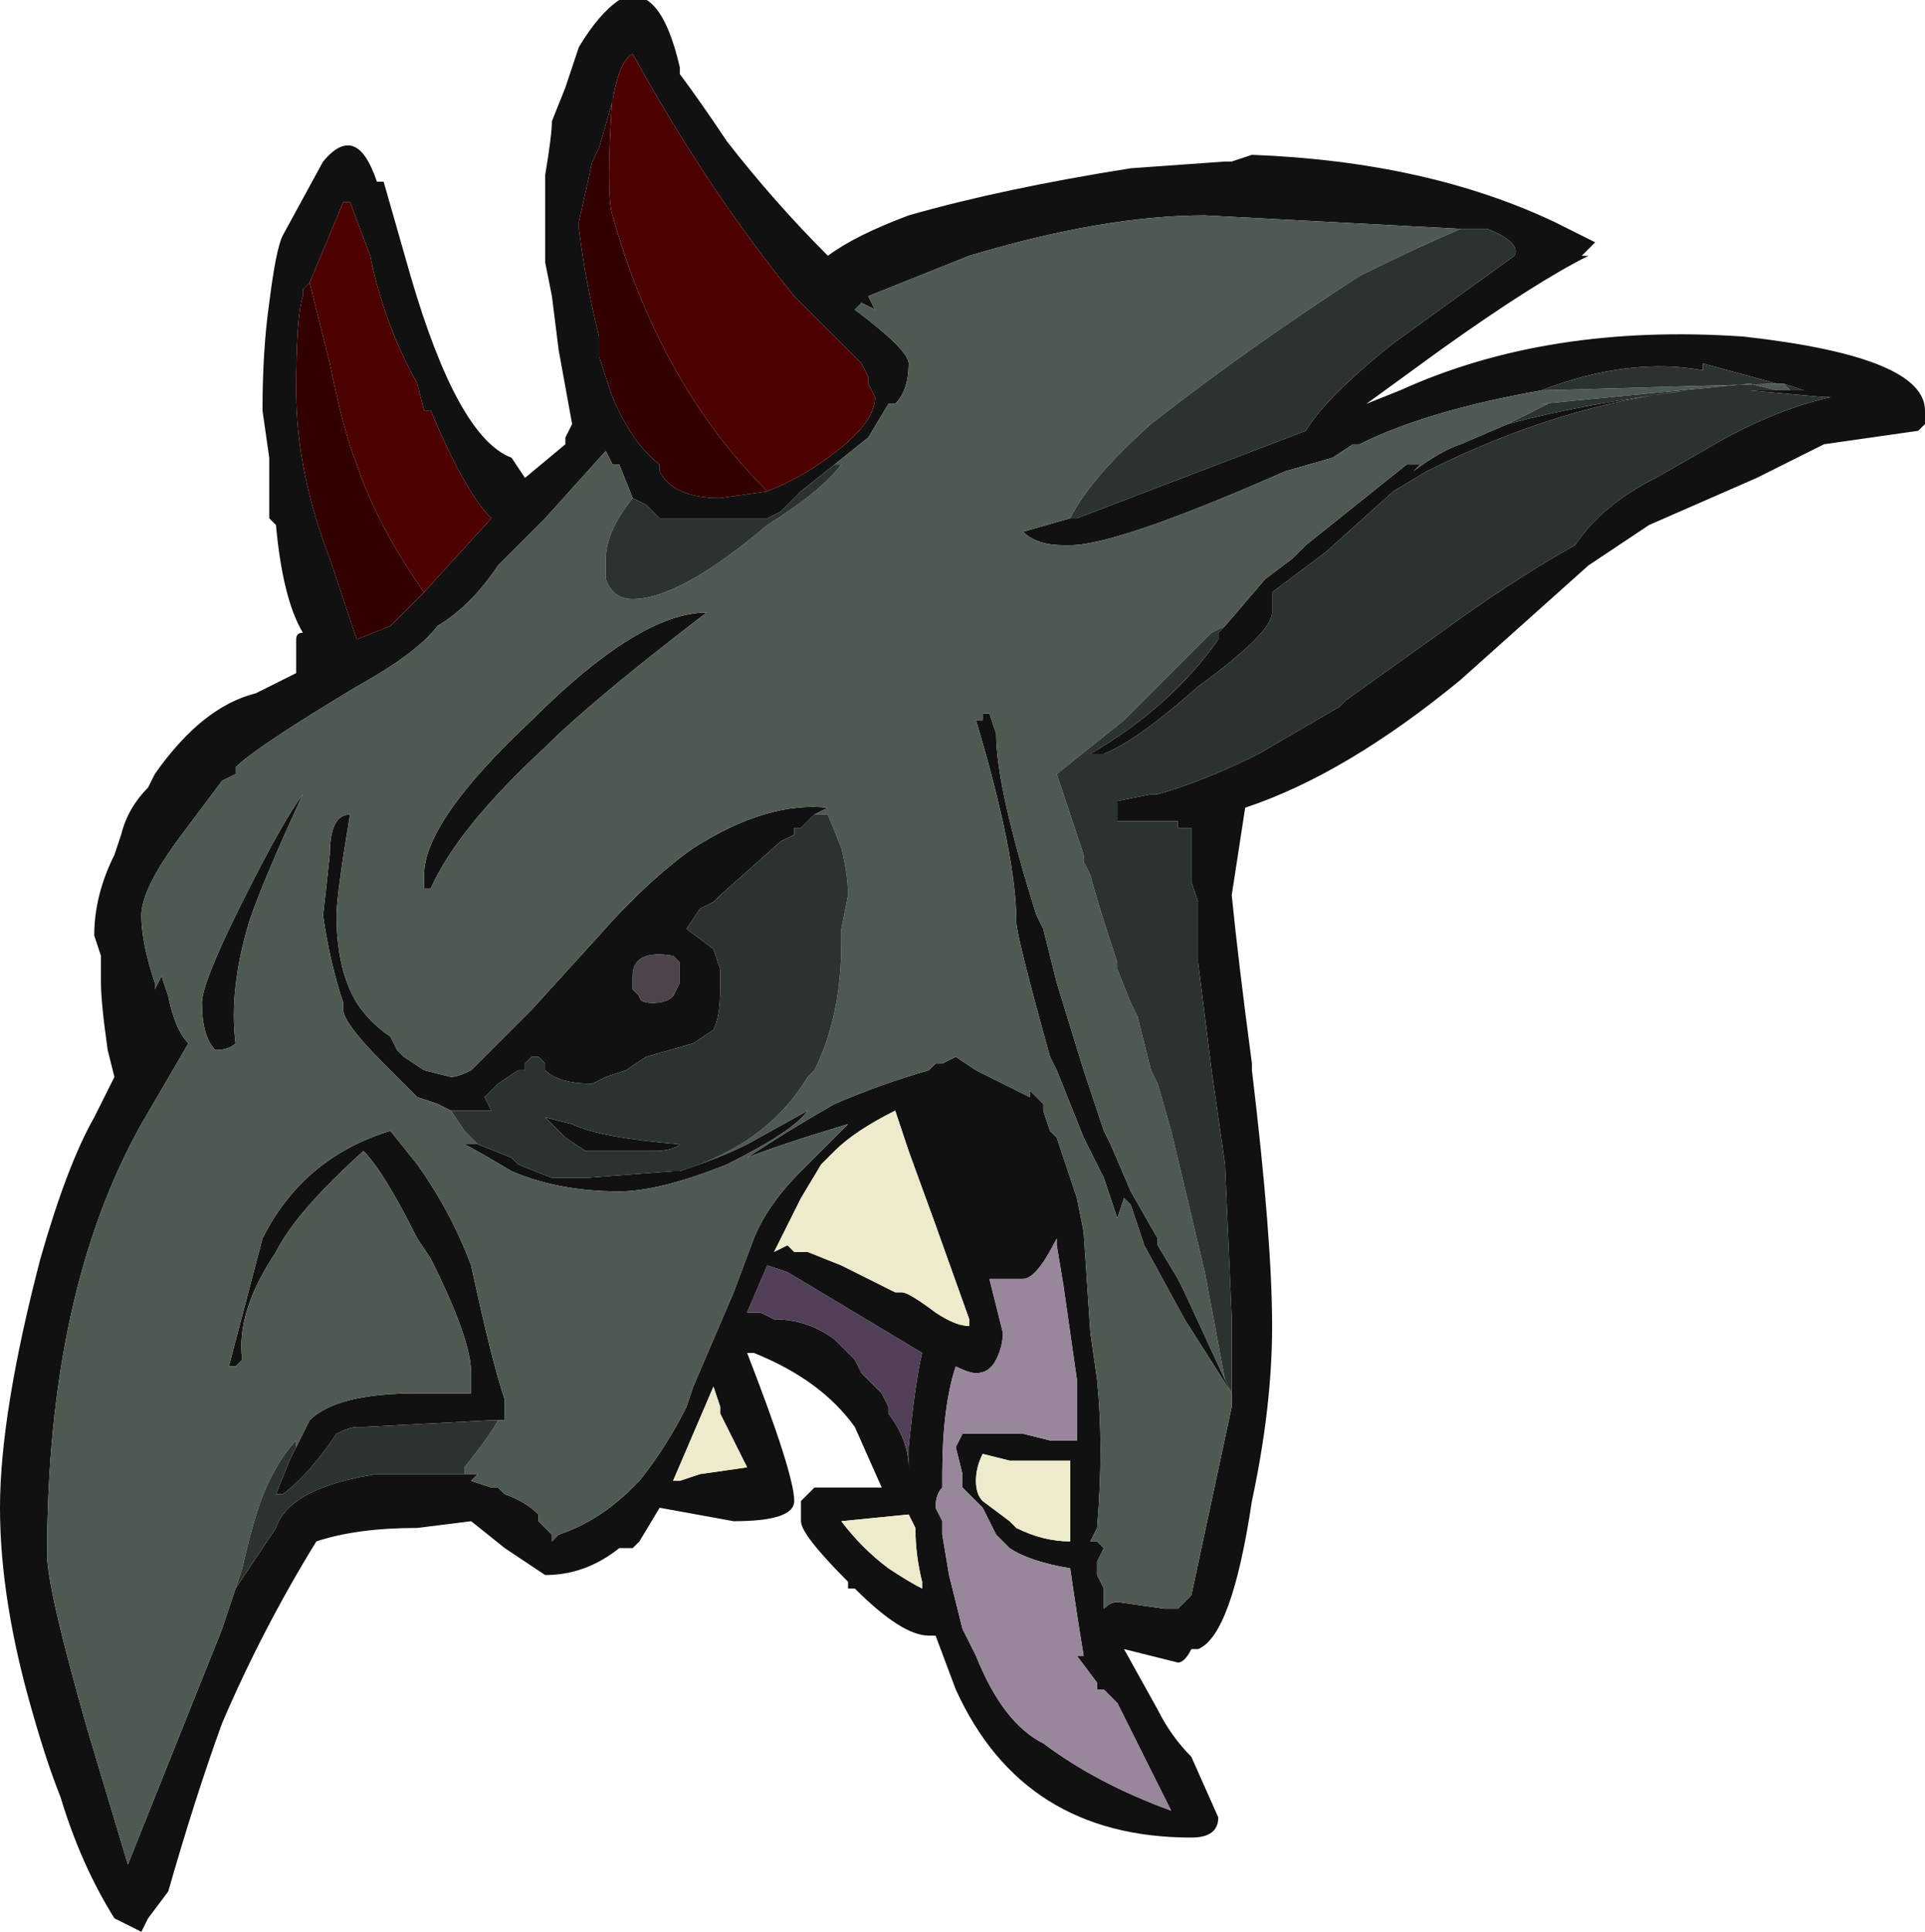 <?xml version="1.0" encoding="UTF-8" standalone="no"?>
<svg xmlns:ffdec="https://www.free-decompiler.com/flash" xmlns:xlink="http://www.w3.org/1999/xlink" ffdec:objectType="frame" height="100.45px" width="100.1px" xmlns="http://www.w3.org/2000/svg">
  <g transform="matrix(1.0, 0.0, 0.0, 1.0, -10.15, 103.95)">
    <use ffdec:characterId="141" height="14.35" transform="matrix(7.0, 0.0, 0.0, 7.0, 10.15, -103.95)" width="14.3" xlink:href="#shape0"/>
  </g>
  <defs>
    <g id="shape0" transform="matrix(1.0, 0.0, 0.0, 1.0, -1.45, 14.85)">
      <path d="M5.75 -14.5 Q5.9 -14.75 6.05 -14.85 6.35 -15.0 6.5 -14.35 L6.5 -14.3 Q6.65 -14.1 6.85 -13.8 7.2 -13.35 7.6 -12.95 7.8 -13.1 8.2 -13.25 8.9 -13.45 9.85 -13.6 L10.55 -13.65 10.6 -13.65 10.75 -13.7 Q12.05 -13.65 13.0 -13.2 L13.3 -13.05 13.2 -12.95 13.25 -12.95 Q12.85 -12.75 12.15 -12.25 L11.6 -11.85 11.85 -11.95 Q12.95 -12.45 14.4 -12.35 15.75 -12.2 15.75 -11.8 L15.75 -11.7 15.7 -11.65 15.0 -11.55 14.5 -11.3 13.7 -10.95 13.25 -10.65 12.3 -9.8 Q11.45 -9.1 10.7 -8.85 L10.6 -8.2 Q10.65 -7.7 10.75 -6.95 L10.75 -6.9 Q10.9 -5.65 10.9 -5.0 10.9 -4.4 10.75 -3.7 10.6 -2.7 10.35 -2.6 L10.3 -2.6 Q10.25 -2.5 10.2 -2.5 L9.8 -2.6 10.05 -2.15 Q10.15 -1.95 10.3 -1.8 L10.5 -1.35 Q10.5 -1.2 10.3 -1.2 9.05 -1.2 8.55 -2.3 L8.4 -2.7 8.35 -2.7 Q8.15 -2.7 7.8 -3.05 L7.75 -3.05 7.75 -3.1 Q7.4 -3.45 7.4 -3.55 7.4 -3.65 7.4 -3.7 L7.5 -3.8 8.0 -3.8 7.8 -4.25 Q7.55 -4.6 7.05 -4.8 L7.0 -4.8 Q7.35 -3.9 7.35 -3.7 7.35 -3.55 6.9 -3.55 L6.35 -3.65 6.2 -3.4 6.15 -3.35 6.05 -3.35 Q5.8 -3.15 5.5 -3.15 L5.2 -3.35 4.95 -3.55 4.55 -3.5 Q4.1 -3.5 3.8 -3.4 3.4 -2.75 3.1 -2.05 2.9 -1.5 2.7 -0.8 L2.55 -0.6 2.5 -0.5 2.3 -0.6 Q2.05 -1.0 1.9 -1.5 1.8 -1.75 1.7 -2.1 1.45 -2.95 1.45 -3.65 1.45 -4.35 1.75 -5.5 1.95 -6.2 2.15 -6.55 L2.3 -6.85 2.25 -7.05 Q2.2 -7.4 2.2 -7.55 L2.2 -7.75 2.15 -7.9 Q2.15 -8.2 2.3 -8.5 L2.35 -8.65 Q2.4 -8.85 2.55 -9.0 L2.6 -9.1 Q2.95 -9.6 3.35 -9.7 L3.65 -9.85 3.65 -10.1 Q3.65 -10.15 3.7 -10.15 3.55 -10.4 3.5 -10.95 L3.45 -11.0 Q3.45 -11.1 3.45 -11.45 L3.4 -11.8 Q3.4 -12.25 3.45 -12.6 3.5 -13.0 3.55 -13.1 L3.85 -13.65 Q4.1 -13.95 4.25 -13.5 L4.3 -13.5 4.5 -12.8 Q4.85 -11.6 5.25 -11.45 L5.35 -11.3 5.65 -11.55 5.65 -11.6 5.7 -11.7 5.6 -12.25 5.55 -12.65 5.5 -12.9 Q5.5 -13.25 5.5 -13.55 5.55 -13.85 5.55 -13.95 L5.65 -14.2 Q5.7 -14.35 5.75 -14.5 M12.9 -11.95 Q12.05 -11.8 11.55 -11.55 L11.5 -11.55 11.35 -11.45 11.0 -11.35 Q9.75 -10.8 9.4 -10.8 L9.35 -10.8 Q9.15 -10.8 9.05 -10.9 L9.4 -11.0 9.45 -11.0 11.15 -11.65 Q11.3 -11.9 11.8 -12.3 L12.7 -12.95 Q12.75 -13.05 12.5 -13.15 L12.3 -13.15 10.4 -13.25 Q9.65 -13.25 8.65 -12.95 L7.9 -12.65 7.95 -12.55 7.85 -12.6 7.8 -12.55 Q8.2 -12.25 8.2 -12.15 8.2 -11.95 8.1 -11.85 L8.05 -11.85 7.9 -11.6 7.65 -11.4 7.4 -11.2 7.25 -11.05 7.15 -11.0 6.35 -11.0 6.25 -11.1 6.15 -11.15 6.05 -11.4 6.0 -11.4 5.95 -11.5 5.5 -11.0 5.15 -10.65 Q4.95 -10.35 4.7 -10.2 4.55 -10.0 4.1 -9.75 3.35 -9.3 3.2 -9.15 L3.2 -9.1 3.1 -9.05 2.8 -8.65 Q2.5 -8.25 2.5 -8.05 2.5 -7.85 2.6 -7.55 L2.6 -7.5 2.65 -7.6 2.7 -7.45 Q2.75 -7.2 2.85 -7.1 L2.5 -6.5 Q1.8 -5.25 1.8 -3.3 1.8 -3.05 2.1 -2.0 L2.4 -1.0 3.1 -2.75 3.2 -3.05 3.5 -3.5 Q3.6 -3.8 4.25 -3.9 L4.8 -3.9 5.0 -3.9 4.95 -3.85 5.1 -3.8 5.15 -3.8 5.2 -3.75 Q5.35 -3.7 5.45 -3.6 L5.45 -3.55 5.55 -3.45 5.55 -3.4 5.6 -3.45 Q5.9 -3.55 6.15 -3.8 L6.2 -3.85 Q6.4 -4.1 6.55 -4.4 L6.6 -4.55 6.9 -5.25 7.05 -5.65 Q7.15 -5.9 7.4 -6.15 L7.75 -6.5 Q7.25 -6.35 7.0 -6.25 7.3 -6.45 7.65 -6.65 8.0 -6.8 8.35 -6.9 L8.4 -6.95 8.45 -6.95 8.55 -7.0 8.7 -6.9 9.1 -6.7 9.1 -6.75 9.2 -6.65 9.2 -6.6 9.25 -6.45 9.3 -6.4 9.45 -5.95 9.5 -5.7 9.55 -4.95 9.6 -4.6 Q9.65 -4.1 9.6 -3.5 L9.55 -3.4 9.6 -3.4 9.65 -3.35 9.6 -3.25 9.6 -3.15 9.65 -3.05 9.65 -2.9 Q9.7 -2.95 9.75 -2.95 L10.1 -2.9 10.2 -2.9 10.3 -3.0 10.6 -4.4 10.6 -4.5 10.25 -5.05 9.95 -5.6 9.85 -5.9 9.8 -5.95 9.75 -5.8 9.65 -6.1 9.5 -6.4 9.3 -6.9 9.25 -7.0 Q9.0 -7.9 9.0 -8.0 9.0 -8.5 8.7 -9.5 L8.75 -9.5 8.75 -9.55 8.8 -9.55 8.85 -9.4 Q8.85 -9.0 9.15 -8.05 L9.2 -7.95 9.3 -7.55 9.5 -6.9 9.65 -6.45 9.7 -6.35 9.85 -6.0 10.05 -5.65 10.05 -5.6 10.2 -5.35 10.25 -5.25 10.55 -4.6 10.6 -4.5 10.6 -5.05 10.55 -6.2 10.45 -6.9 10.35 -7.7 10.35 -8.15 10.3 -8.3 10.3 -8.7 10.2 -8.7 10.2 -8.75 9.75 -8.75 9.75 -8.9 10.0 -8.95 10.05 -8.95 Q10.4 -9.05 10.8 -9.25 L11.4 -9.6 11.45 -9.65 12.15 -10.15 Q12.7 -10.55 13.15 -10.8 13.35 -11.1 13.75 -11.3 L14.1 -11.5 Q14.6 -11.8 15.05 -11.9 L15.0 -11.9 14.45 -11.95 14.65 -11.95 14.75 -11.95 14.85 -11.95 14.7 -12.0 14.65 -12.0 14.1 -12.15 14.1 -12.1 Q13.55 -12.2 12.9 -11.95 M3.65 -4.1 Q3.7 -4.2 3.75 -4.3 3.95 -4.5 4.55 -4.5 L4.95 -4.5 4.95 -4.65 Q4.95 -4.9 4.65 -5.5 L4.55 -5.65 Q4.3 -6.15 4.15 -6.3 3.65 -5.85 3.5 -5.55 3.2 -5.1 3.25 -4.75 L3.2 -4.7 3.15 -4.7 3.4 -5.65 Q3.7 -6.25 4.35 -6.45 L4.55 -6.2 Q4.8 -5.85 4.95 -5.45 5.1 -4.75 5.2 -4.45 L5.2 -4.3 5.1 -4.3 4.15 -4.25 4.1 -4.25 Q4.05 -4.25 3.95 -4.2 3.75 -3.9 3.55 -3.75 L3.5 -3.75 3.6 -4.0 3.65 -4.1 M10.55 -10.2 L10.85 -10.55 11.05 -10.7 11.15 -10.8 11.9 -11.4 12.0 -11.4 11.95 -11.35 Q12.15 -11.5 12.3 -11.55 L12.65 -11.7 Q13.2 -11.85 14.0 -11.95 13.05 -11.85 12.05 -11.35 L11.8 -11.2 11.3 -10.75 10.9 -10.45 10.9 -10.3 Q10.9 -10.15 10.35 -9.75 9.9 -9.35 9.65 -9.25 L9.55 -9.25 Q10.15 -9.6 10.5 -10.1 L10.5 -10.15 10.55 -10.2 M7.15 -11.2 Q7.4 -11.3 7.6 -11.45 7.95 -11.7 7.95 -11.9 L7.9 -12.0 7.9 -12.05 7.85 -12.15 7.35 -12.65 Q6.7 -13.45 6.15 -14.45 6.05 -14.4 6.0 -14.1 L5.9 -13.75 5.85 -13.65 5.75 -13.2 5.75 -13.15 Q5.8 -12.75 5.9 -12.35 L5.9 -12.2 6.0 -11.9 Q6.15 -11.55 6.35 -11.4 L6.35 -11.35 Q6.45 -11.15 6.8 -11.15 L7.15 -11.2 M6.8 -8.2 L6.75 -8.15 6.65 -8.1 6.55 -7.95 6.75 -7.8 6.8 -7.65 6.8 -7.5 Q6.8 -7.3 6.75 -7.2 L6.6 -7.1 6.25 -7.0 6.1 -6.9 5.95 -6.85 5.85 -6.8 Q5.6 -6.8 5.5 -6.9 L5.5 -6.95 5.45 -7.0 5.4 -7.0 5.35 -6.95 5.35 -6.9 5.3 -6.9 5.15 -6.8 5.05 -6.7 5.1 -6.6 4.8 -6.6 4.7 -6.65 4.55 -6.7 Q4.45 -6.8 4.3 -6.95 4.0 -7.25 4.0 -7.35 L4.0 -7.4 Q3.9 -7.7 3.85 -8.05 L3.9 -8.5 Q3.9 -8.8 4.05 -8.8 3.95 -8.2 3.95 -8.05 3.95 -7.65 4.1 -7.4 4.2 -7.25 4.35 -7.15 L4.4 -7.05 4.45 -7.0 4.6 -6.9 4.8 -6.85 Q4.85 -6.85 4.95 -6.9 L5.4 -7.35 5.9 -7.9 Q6.25 -8.3 6.6 -8.55 7.15 -8.9 7.6 -8.85 L7.5 -8.8 7.4 -8.7 7.35 -8.7 7.35 -8.65 7.25 -8.6 6.8 -8.2 M6.5 -7.7 L6.45 -7.75 Q6.15 -7.8 6.15 -7.6 6.15 -7.55 6.15 -7.5 L6.2 -7.45 Q6.2 -7.4 6.3 -7.4 6.4 -7.4 6.45 -7.45 L6.5 -7.55 6.5 -7.7 M6.5 -6.15 Q6.8 -6.25 7.0 -6.35 L7.45 -6.6 Q7.35 -6.45 6.85 -6.2 6.35 -6.0 6.05 -6.0 5.6 -6.0 5.25 -6.15 5.0 -6.3 4.9 -6.35 L5.0 -6.35 5.25 -6.25 5.3 -6.2 5.55 -6.1 5.75 -6.1 5.8 -6.1 6.45 -6.15 6.5 -6.15 M4.6 -10.45 L5.1 -11.0 Q4.9 -11.2 4.65 -11.8 L4.6 -11.8 4.55 -12.0 Q4.3 -12.45 4.2 -12.95 L4.05 -13.35 4.0 -13.35 3.75 -12.75 3.7 -12.7 3.7 -12.65 Q3.65 -12.5 3.65 -11.95 3.65 -11.35 3.9 -10.7 L4.1 -10.1 4.35 -10.2 4.6 -10.45 M3.25 -8.15 Q3.55 -8.75 3.7 -8.95 3.4 -8.3 3.3 -8.0 3.15 -7.5 3.2 -7.1 3.15 -7.05 3.05 -7.05 2.95 -7.15 2.95 -7.4 2.95 -7.55 3.25 -8.15 M4.6 -8.25 L4.6 -8.35 Q4.6 -8.75 5.4 -9.5 6.2 -10.3 6.7 -10.3 5.85 -9.65 5.5 -9.3 4.85 -8.7 4.65 -8.25 L4.6 -8.25 M5.5 -6.55 L5.7 -6.5 Q5.9 -6.4 6.5 -6.35 6.45 -6.3 6.3 -6.3 L5.8 -6.3 5.65 -6.4 5.5 -6.55 M8.8 -5.35 L8.9 -4.95 Q8.9 -4.85 8.85 -4.75 8.8 -4.65 8.7 -4.65 8.65 -4.65 8.55 -4.7 8.45 -4.4 8.45 -3.9 L8.45 -3.8 Q8.4 -3.75 8.4 -3.65 L8.45 -3.55 8.45 -3.45 8.5 -3.15 8.6 -2.75 8.7 -2.55 Q8.9 -2.05 9.2 -1.9 9.6 -1.6 10.15 -1.4 L9.75 -2.2 9.65 -2.3 9.6 -2.3 9.6 -2.35 9.45 -2.55 9.5 -2.55 Q9.45 -2.85 9.4 -3.2 9.1 -3.25 8.95 -3.35 L8.85 -3.45 8.75 -3.65 8.6 -3.8 8.6 -3.9 8.55 -4.1 8.6 -4.2 9.05 -4.2 9.25 -4.15 9.45 -4.15 9.45 -4.6 9.35 -5.3 9.3 -5.6 9.3 -5.65 Q9.15 -5.35 9.05 -5.35 L8.8 -5.35 M9.15 -4.0 L8.95 -4.0 8.75 -4.05 Q8.7 -3.95 8.7 -3.85 8.7 -3.75 8.75 -3.7 L8.95 -3.55 9.0 -3.5 Q9.2 -3.4 9.4 -3.4 L9.4 -4.0 9.15 -4.0 M8.15 -6.45 L8.1 -6.6 Q7.8 -6.45 7.65 -6.3 L7.55 -6.2 7.4 -5.95 7.2 -5.55 7.3 -5.6 7.35 -5.55 7.45 -5.55 7.7 -5.45 8.1 -5.25 8.15 -5.25 Q8.2 -5.25 8.4 -5.1 8.55 -5.0 8.65 -5.0 L8.65 -5.05 8.4 -5.75 8.2 -6.3 8.15 -6.45 M8.1 -6.6 L8.1 -6.6 M7.3 -5.4 L7.15 -5.45 7.0 -5.1 7.1 -5.1 7.2 -5.05 Q7.45 -5.05 7.65 -4.9 L7.8 -4.75 7.85 -4.65 8.0 -4.5 8.05 -4.4 8.05 -4.35 Q8.2 -4.15 8.2 -3.95 L8.2 -4.1 Q8.25 -4.6 8.3 -4.8 L7.3 -5.4 M6.5 -3.85 L6.65 -3.9 7.0 -3.95 6.8 -4.35 6.8 -4.4 6.75 -4.55 6.45 -3.85 6.5 -3.85 M8.25 -3.85 L8.25 -3.85 M8.2 -3.6 L7.7 -3.55 Q7.85 -3.35 8.05 -3.2 8.2 -3.1 8.3 -3.05 L8.3 -3.1 Q8.25 -3.3 8.25 -3.5 L8.2 -3.6" fill="#111111" fill-rule="evenodd" stroke="none"/>
      <path d="M9.4 -11.0 L9.05 -10.9 Q9.15 -10.8 9.35 -10.8 L9.4 -10.8 Q9.75 -10.8 11.0 -11.35 L11.35 -11.45 11.5 -11.55 11.55 -11.55 Q12.05 -11.8 12.9 -11.95 L14.65 -12.0 14.7 -12.0 14.75 -11.95 14.65 -11.95 14.45 -12.0 12.9 -11.85 12.95 -11.85 12.65 -11.7 12.3 -11.55 Q12.15 -11.5 11.95 -11.35 L12.0 -11.4 11.9 -11.4 11.15 -10.8 11.05 -10.7 10.85 -10.55 10.55 -10.2 10.45 -10.15 9.8 -9.5 9.3 -9.1 9.5 -8.5 9.5 -8.45 9.55 -8.35 Q9.6 -8.15 9.75 -7.7 L9.75 -7.65 9.85 -7.4 9.9 -7.3 10.0 -6.9 10.05 -6.8 10.15 -6.45 10.4 -5.4 10.55 -4.6 10.25 -5.25 10.2 -5.35 10.05 -5.6 10.05 -5.65 9.85 -6.0 9.7 -6.35 9.65 -6.45 9.5 -6.9 9.3 -7.55 9.2 -7.95 9.15 -8.05 Q8.85 -9.0 8.85 -9.4 L8.8 -9.55 8.75 -9.55 8.75 -9.5 8.7 -9.5 Q9.0 -8.5 9.0 -8.0 9.0 -7.9 9.25 -7.0 L9.3 -6.9 9.5 -6.4 9.65 -6.1 9.75 -5.8 9.8 -5.95 9.85 -5.9 9.95 -5.6 10.25 -5.05 10.6 -4.5 10.6 -4.4 10.3 -3.0 10.2 -2.9 10.1 -2.9 9.75 -2.95 Q9.7 -2.95 9.65 -2.9 L9.65 -3.05 9.6 -3.15 9.6 -3.25 9.65 -3.35 9.6 -3.4 9.55 -3.4 9.6 -3.5 Q9.65 -4.1 9.6 -4.6 L9.55 -4.95 9.5 -5.7 9.45 -5.95 9.3 -6.4 9.25 -6.45 9.2 -6.6 9.2 -6.65 9.1 -6.75 9.1 -6.7 8.7 -6.9 8.55 -7.0 8.45 -6.95 8.4 -6.95 8.35 -6.9 Q8.0 -6.8 7.65 -6.65 7.3 -6.45 7.0 -6.25 7.25 -6.35 7.75 -6.5 L7.4 -6.15 Q7.15 -5.9 7.05 -5.65 L6.9 -5.25 6.6 -4.55 6.55 -4.4 Q6.4 -4.1 6.2 -3.85 L6.15 -3.8 Q5.9 -3.55 5.6 -3.45 L5.55 -3.4 5.55 -3.45 5.45 -3.55 5.45 -3.6 Q5.35 -3.7 5.2 -3.75 L5.15 -3.8 5.1 -3.8 4.95 -3.85 5.0 -3.9 4.8 -3.9 4.9 -3.9 4.9 -3.95 Q5.1 -4.2 5.15 -4.3 L5.1 -4.3 5.2 -4.3 5.2 -4.45 Q5.1 -4.75 4.95 -5.45 4.8 -5.85 4.55 -6.2 L4.35 -6.45 Q3.7 -6.25 3.4 -5.65 L3.15 -4.7 3.2 -4.7 3.25 -4.75 Q3.2 -5.1 3.5 -5.55 3.65 -5.85 4.15 -6.3 4.3 -6.15 4.55 -5.65 L4.65 -5.5 Q4.95 -4.9 4.95 -4.65 L4.95 -4.5 4.55 -4.5 Q3.95 -4.5 3.75 -4.3 3.7 -4.2 3.65 -4.1 L3.65 -4.15 Q3.55 -4.05 3.45 -3.85 3.35 -3.65 3.25 -3.2 L3.2 -3.05 3.1 -2.75 2.4 -1.0 2.1 -2.0 Q1.8 -3.05 1.8 -3.3 1.8 -5.25 2.5 -6.5 L2.85 -7.1 Q2.75 -7.2 2.7 -7.45 L2.65 -7.6 2.6 -7.5 2.6 -7.55 Q2.5 -7.85 2.5 -8.05 2.5 -8.25 2.8 -8.65 L3.1 -9.05 3.2 -9.1 3.2 -9.15 Q3.35 -9.3 4.1 -9.75 4.55 -10.0 4.7 -10.2 4.95 -10.35 5.15 -10.65 L5.5 -11.0 5.95 -11.5 6.0 -11.4 6.05 -11.4 6.15 -11.15 Q5.95 -10.9 5.95 -10.7 5.95 -10.6 5.95 -10.55 6.0 -10.4 6.15 -10.4 6.5 -10.4 7.15 -10.95 7.55 -11.2 7.7 -11.4 L7.65 -11.4 7.9 -11.6 8.05 -11.85 8.1 -11.85 Q8.2 -11.95 8.2 -12.15 8.2 -12.25 7.8 -12.55 L7.85 -12.6 7.95 -12.55 7.9 -12.65 8.65 -12.95 Q9.65 -13.25 10.4 -13.25 L12.3 -13.15 Q11.95 -13.0 11.55 -12.8 10.7 -12.25 10.0 -11.7 9.55 -11.3 9.4 -11.0 M6.75 -8.15 L6.8 -8.2 6.75 -8.15 M7.35 -8.65 L7.35 -8.7 7.35 -8.65 M7.5 -8.8 L7.6 -8.85 Q7.15 -8.9 6.6 -8.55 6.25 -8.3 5.9 -7.9 L5.4 -7.35 4.95 -6.9 Q4.85 -6.85 4.8 -6.85 L4.6 -6.9 4.45 -7.0 4.4 -7.05 4.35 -7.15 Q4.2 -7.25 4.1 -7.4 3.95 -7.65 3.95 -8.05 3.95 -8.2 4.05 -8.8 3.9 -8.8 3.9 -8.5 L3.85 -8.05 Q3.9 -7.7 4.0 -7.4 L4.0 -7.35 Q4.0 -7.25 4.3 -6.95 4.45 -6.8 4.55 -6.7 L4.7 -6.65 4.8 -6.6 4.9 -6.45 5.0 -6.35 4.9 -6.35 Q5.0 -6.3 5.25 -6.15 5.6 -6.0 6.05 -6.0 6.35 -6.0 6.85 -6.2 7.35 -6.45 7.45 -6.6 L7.0 -6.35 Q6.8 -6.25 6.5 -6.15 7.15 -6.35 7.45 -6.85 L7.5 -6.9 Q7.7 -7.3 7.7 -7.85 L7.7 -7.95 7.75 -8.2 Q7.75 -8.35 7.7 -8.55 L7.6 -8.8 7.5 -8.8 M4.6 -8.25 L4.65 -8.25 Q4.85 -8.7 5.5 -9.3 5.85 -9.65 6.7 -10.3 6.2 -10.3 5.4 -9.5 4.6 -8.75 4.6 -8.35 L4.6 -8.25 M3.25 -8.15 Q2.95 -7.55 2.95 -7.4 2.95 -7.15 3.05 -7.05 3.15 -7.05 3.2 -7.1 3.15 -7.5 3.3 -8.0 3.4 -8.3 3.7 -8.95 3.55 -8.75 3.25 -8.15 M5.55 -6.1 L5.75 -6.1 5.55 -6.1 M8.1 -6.6 L8.1 -6.6" fill="#4e5952" fill-rule="evenodd" stroke="none"/>
      <path d="M7.15 -11.2 Q6.35 -12.0 6.0 -13.25 5.95 -13.4 6.0 -14.15 L6.0 -14.1 Q6.05 -14.4 6.15 -14.45 6.7 -13.45 7.35 -12.65 L7.85 -12.15 7.9 -12.05 7.9 -12.0 7.95 -11.9 Q7.95 -11.7 7.6 -11.45 7.4 -11.3 7.15 -11.2 M3.75 -12.75 L4.0 -13.35 4.05 -13.35 4.2 -12.95 Q4.3 -12.45 4.55 -12.0 L4.6 -11.8 4.65 -11.8 Q4.9 -11.2 5.1 -11.0 L4.6 -10.45 Q4.25 -10.95 4.1 -11.4 4.0 -11.65 3.9 -12.15 L3.75 -12.75" fill="#4d0000" fill-rule="evenodd" stroke="none"/>
      <path d="M6.0 -14.1 L6.0 -14.15 Q5.95 -13.4 6.0 -13.25 6.35 -12.0 7.15 -11.2 L6.8 -11.15 Q6.45 -11.15 6.35 -11.35 L6.35 -11.4 Q6.15 -11.55 6.0 -11.9 L5.9 -12.2 5.9 -12.35 Q5.8 -12.75 5.75 -13.15 L5.75 -13.2 5.85 -13.65 5.9 -13.75 6.0 -14.1 M3.75 -12.75 L3.9 -12.15 Q4.0 -11.65 4.1 -11.4 4.25 -10.95 4.6 -10.45 L4.35 -10.2 4.1 -10.1 3.9 -10.7 Q3.65 -11.35 3.65 -11.95 3.65 -12.5 3.7 -12.65 L3.7 -12.7 3.75 -12.75" fill="#330000" fill-rule="evenodd" stroke="none"/>
      <path d="M8.8 -5.35 L9.05 -5.35 Q9.15 -5.35 9.3 -5.65 L9.3 -5.6 9.35 -5.3 9.45 -4.6 9.45 -4.15 9.25 -4.15 9.05 -4.2 8.6 -4.2 8.55 -4.1 8.6 -3.9 8.6 -3.8 8.75 -3.65 8.85 -3.45 8.95 -3.35 Q9.1 -3.25 9.4 -3.2 9.45 -2.85 9.5 -2.55 L9.45 -2.55 9.6 -2.35 9.6 -2.3 9.65 -2.3 9.75 -2.2 10.15 -1.4 Q9.6 -1.6 9.2 -1.9 8.9 -2.05 8.7 -2.55 L8.6 -2.75 8.5 -3.15 8.45 -3.45 8.45 -3.55 8.4 -3.65 Q8.4 -3.75 8.45 -3.8 L8.45 -3.9 Q8.45 -4.4 8.55 -4.7 8.65 -4.65 8.7 -4.65 8.8 -4.65 8.85 -4.75 8.9 -4.85 8.9 -4.95 L8.8 -5.35" fill="#98869b" fill-rule="evenodd" stroke="none"/>
      <path d="M6.5 -7.7 L6.5 -7.55 6.45 -7.45 Q6.4 -7.4 6.3 -7.4 6.2 -7.4 6.2 -7.45 L6.15 -7.5 Q6.15 -7.55 6.15 -7.6 6.15 -7.8 6.45 -7.75 L6.5 -7.7" fill="#4d434b" fill-rule="evenodd" stroke="none"/>
      <path d="M9.4 -11.0 Q9.55 -11.3 10.0 -11.7 10.7 -12.25 11.55 -12.8 11.95 -13.0 12.3 -13.15 L12.5 -13.15 Q12.75 -13.05 12.7 -12.95 L11.8 -12.3 Q11.3 -11.9 11.15 -11.65 L9.45 -11.0 9.4 -11.0 M7.65 -11.4 L7.7 -11.4 Q7.55 -11.2 7.15 -10.95 6.5 -10.4 6.15 -10.4 6.0 -10.4 5.95 -10.55 5.95 -10.6 5.95 -10.7 5.95 -10.9 6.15 -11.15 L6.25 -11.1 6.35 -11.0 7.15 -11.0 7.25 -11.05 7.4 -11.2 7.65 -11.4 M3.2 -3.05 L3.25 -3.2 Q3.35 -3.65 3.45 -3.85 3.55 -4.05 3.65 -4.15 L3.65 -4.1 3.6 -4.0 3.5 -3.75 3.55 -3.75 Q3.75 -3.9 3.95 -4.2 4.05 -4.25 4.1 -4.25 L4.15 -4.25 5.1 -4.3 5.15 -4.3 Q5.1 -4.2 4.9 -3.95 L4.9 -3.9 4.8 -3.9 4.25 -3.9 Q3.6 -3.8 3.5 -3.5 L3.2 -3.05 M10.55 -4.6 L10.4 -5.4 10.15 -6.45 10.05 -6.8 10.0 -6.9 9.9 -7.3 9.85 -7.4 9.75 -7.65 9.75 -7.7 Q9.6 -8.15 9.55 -8.35 L9.5 -8.45 9.5 -8.5 9.3 -9.1 9.8 -9.5 10.45 -10.15 10.55 -10.2 10.5 -10.15 10.5 -10.1 Q10.15 -9.6 9.55 -9.25 L9.65 -9.25 Q9.9 -9.35 10.35 -9.75 10.9 -10.15 10.9 -10.3 L10.9 -10.45 11.3 -10.75 11.8 -11.2 12.05 -11.35 Q13.05 -11.85 14.0 -11.95 13.2 -11.85 12.65 -11.7 L12.95 -11.85 12.9 -11.85 14.45 -12.0 14.65 -11.95 14.45 -11.95 15.0 -11.9 15.05 -11.9 Q14.6 -11.8 14.1 -11.5 L13.75 -11.3 Q13.35 -11.1 13.15 -10.8 12.7 -10.55 12.15 -10.15 L11.45 -9.65 11.4 -9.6 10.8 -9.25 Q10.4 -9.05 10.05 -8.95 L10.0 -8.95 9.75 -8.9 9.75 -8.75 10.2 -8.75 10.2 -8.7 10.3 -8.7 10.3 -8.3 10.35 -8.15 10.35 -7.7 10.45 -6.9 10.55 -6.2 10.6 -5.05 10.6 -4.5 10.55 -4.6 M14.75 -11.95 L14.7 -12.0 14.85 -11.95 14.75 -11.95 M14.65 -12.0 L12.9 -11.95 Q13.55 -12.2 14.1 -12.1 L14.1 -12.15 14.65 -12.0 M6.75 -8.15 L6.8 -8.2 7.25 -8.6 7.35 -8.65 7.35 -8.7 7.4 -8.7 7.5 -8.8 7.6 -8.8 7.7 -8.55 Q7.75 -8.35 7.75 -8.2 L7.7 -7.95 7.7 -7.85 Q7.7 -7.3 7.5 -6.9 L7.45 -6.85 Q7.15 -6.35 6.5 -6.15 L6.45 -6.15 5.8 -6.1 5.75 -6.1 5.55 -6.1 5.3 -6.2 5.25 -6.25 5.0 -6.35 4.9 -6.45 4.8 -6.6 5.1 -6.6 5.05 -6.7 5.15 -6.8 5.3 -6.9 5.35 -6.9 5.35 -6.95 5.4 -7.0 5.45 -7.0 5.5 -6.95 5.5 -6.9 Q5.6 -6.8 5.85 -6.8 L5.95 -6.85 6.1 -6.9 6.25 -7.0 6.6 -7.1 6.75 -7.2 Q6.8 -7.3 6.8 -7.5 L6.8 -7.65 6.75 -7.8 6.55 -7.95 6.65 -8.1 6.75 -8.15 M5.5 -6.55 L5.65 -6.4 5.8 -6.3 6.3 -6.3 Q6.45 -6.3 6.5 -6.35 5.9 -6.4 5.7 -6.5 L5.5 -6.55" fill="#2c332f" fill-rule="evenodd" stroke="none"/>
      <path d="M8.15 -6.45 L8.2 -6.3 8.4 -5.75 8.65 -5.05 8.65 -5.0 Q8.55 -5.0 8.4 -5.1 8.2 -5.25 8.15 -5.25 L8.1 -5.25 7.7 -5.45 7.45 -5.55 7.35 -5.55 7.3 -5.6 7.2 -5.55 7.4 -5.95 7.55 -6.2 7.65 -6.3 Q7.8 -6.45 8.1 -6.6 L8.15 -6.45 M9.15 -4.0 L9.4 -4.0 9.4 -3.4 Q9.2 -3.4 9.0 -3.5 L8.95 -3.55 8.75 -3.7 Q8.7 -3.75 8.7 -3.85 8.7 -3.95 8.75 -4.05 L8.95 -4.0 9.15 -4.0 M6.5 -3.85 L6.45 -3.85 6.75 -4.55 6.8 -4.4 6.8 -4.35 7.0 -3.95 6.65 -3.9 6.5 -3.85 M8.2 -3.6 L8.25 -3.5 Q8.25 -3.3 8.3 -3.1 L8.3 -3.05 Q8.2 -3.1 8.05 -3.2 7.85 -3.35 7.7 -3.55 L8.2 -3.6" fill="#edebcb" fill-rule="evenodd" stroke="none"/>
      <path d="M7.3 -5.4 L8.3 -4.8 Q8.25 -4.6 8.2 -4.1 L8.2 -3.95 Q8.2 -4.15 8.05 -4.35 L8.05 -4.4 8.0 -4.5 7.85 -4.65 7.8 -4.75 7.65 -4.9 Q7.45 -5.05 7.2 -5.05 L7.1 -5.1 7.0 -5.1 7.15 -5.45 7.3 -5.4 M8.25 -3.85 L8.25 -3.85" fill="#503f56" fill-rule="evenodd" stroke="none"/>
    </g>
  </defs>
</svg>
